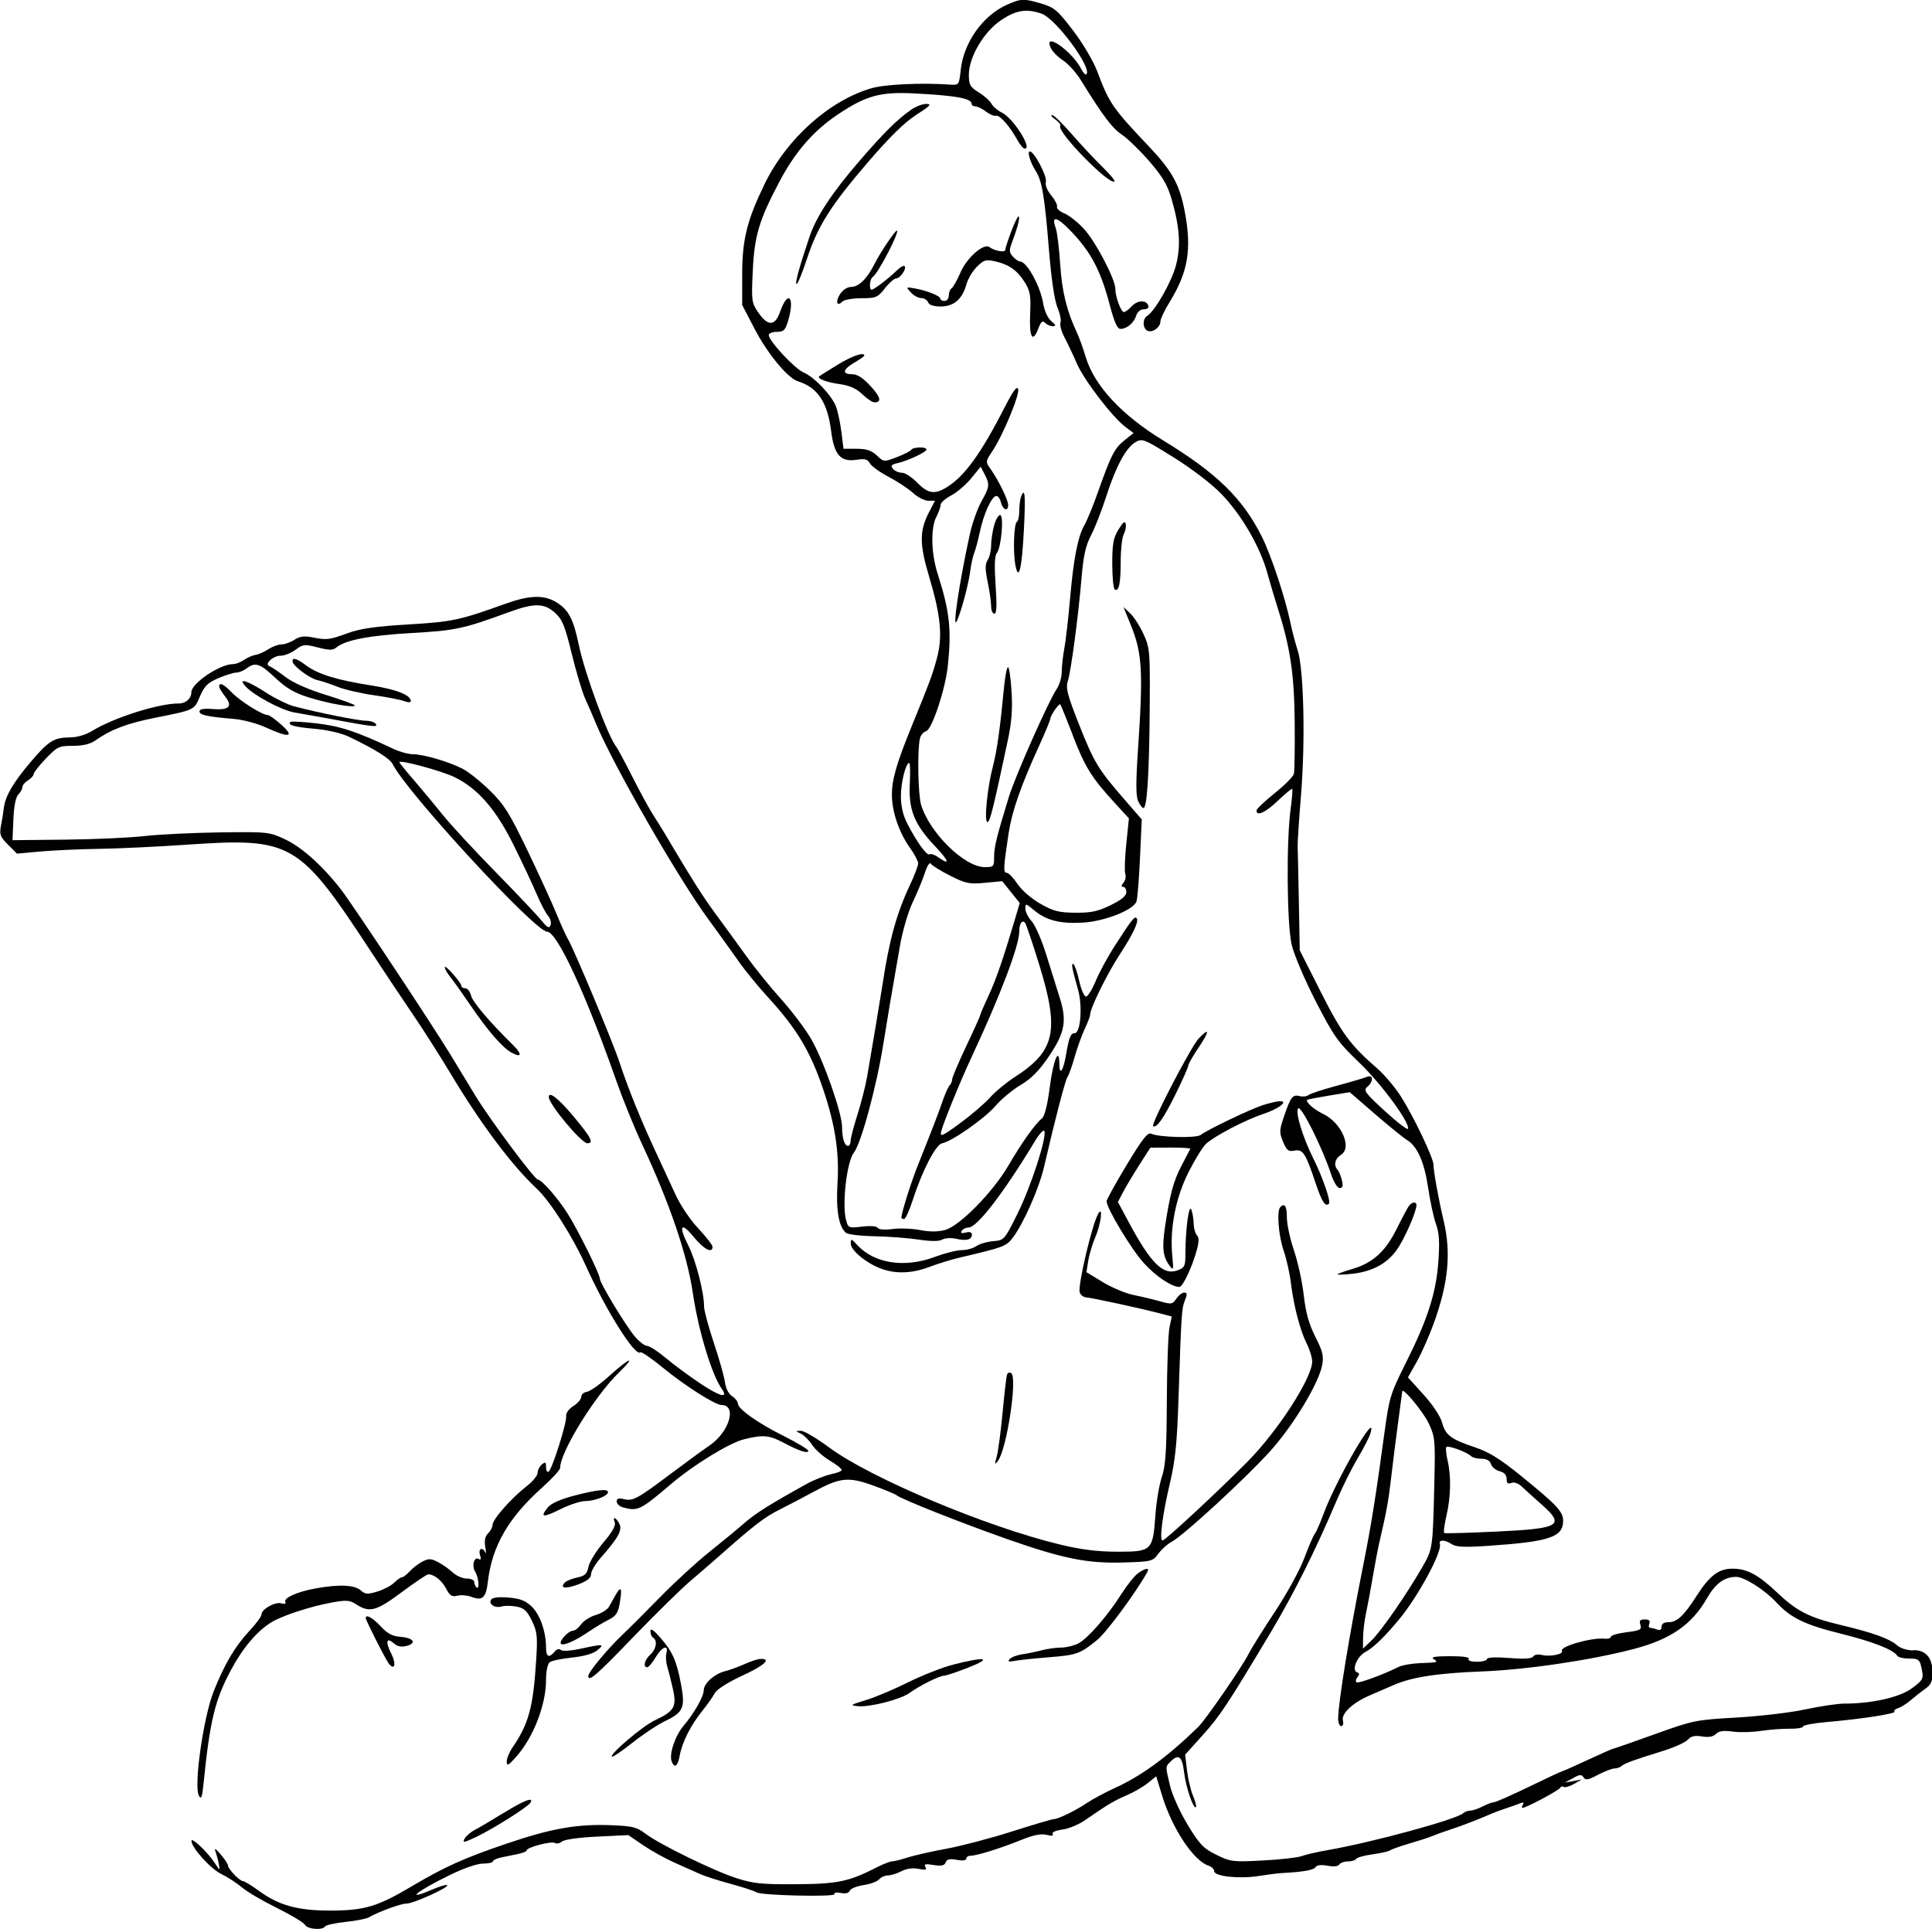 <?xml version="1.0" encoding="UTF-8"?>
<svg id="Warstwa_1" data-name="Warstwa 1" xmlns="http://www.w3.org/2000/svg" viewBox="0 0 400 399.42">
  <defs>
    <style>
      .cls-1 {
        fill: #010101;
      }
    </style>
  </defs>
  <path class="cls-1" d="M172.1,305.21c-1.2.22-3.5,1.13-5.1,2.01-7.45,4.12-10.63,6.11-12.89,8.1-1.35,1.18-4.59,3.86-7.2,5.94-2.62,2.09-7.2,6.28-10.18,9.33-2.98,3.05-6.58,6.64-7.99,7.98-3.01,2.87-6.94,7.61-6.94,8.39,0,1.35,1.58-.01,9.33-8.06,4.55-4.73,9.9-9.97,11.87-11.65,1.97-1.68,4.77-4.09,6.21-5.37,6.84-6.06,9.1-7.8,12.16-9.33,1.81-.91,5.01-2.58,7.09-3.71,5.46-2.97,7.18-3.15,12.3-1.3,2.35.85,4.55,1.76,4.88,2.03,1.02.83,13.55,5.79,22.89,9.07,11.53,4.05,16.64,5.08,24.16,4.84,5.75-.18,5.97-.23,7.15-1.84.67-.91,1.91-2.02,2.76-2.46,2.4-1.24,15.48-13.29,20.45-18.83,4.78-5.33,10.01-14.01,10.7-17.77.34-1.83.09-2.85-1.42-5.83-1.34-2.64-1.98-4.96-2.4-8.59-.31-2.74-1.22-6.92-2.03-9.29-.81-2.37-1.47-5.45-1.47-6.83,0-2.36-.44-3.05-1.36-2.13-.77.77-.37,5.9.69,9,.6,1.73,1.27,4.73,1.5,6.65.56,4.71,1.93,9.95,3.29,12.63.62,1.21,1.12,2.88,1.12,3.7,0,3.37-7.12,14.4-13.37,20.7-6.28,6.33-17.06,16.34-17.61,16.34-.7,0,0-5.43,1.55-11.96,1.09-4.62,1.46-8.26,1.76-17.5.59-17.74.64-18.55,1.33-20.27.51-1.28.48-1.6-.15-1.6-.43,0-1.17.57-1.63,1.26-.79,1.18-1.01,1.22-3.42.54-1.42-.4-3.9-.99-5.5-1.31-1.6-.33-4.44-1.52-6.31-2.65l-3.39-2.06.39-2.41c.21-1.33.89-3.56,1.5-4.97,1.13-2.59,1.59-6.5.56-4.74-1.27,2.17-4.27,14.93-3.84,16.3.17.52.76.99,1.32,1.03,1.22.1,10.95,2.2,14.92,3.23l2.82.73-.48,2.33c-.26,1.28-.51,8.11-.54,15.17-.05,10.36-.25,13.39-1.03,15.71-.54,1.58-1.14,5.13-1.33,7.87-.53,7.4-.75,7.62-7.76,7.62-4.11,0-7.5-.41-11.8-1.44-15.24-3.63-39.43-13.78-48.02-20.16-2.57-1.9-5.19-3.45-5.83-3.43-1.16.03-1.16.03.02.6.65.32,1.7,1.37,2.33,2.33s2.27,2.42,3.63,3.23c1.36.81,2.48,1.68,2.48,1.94s-.98.64-2.19.86Z"/>
  <path class="cls-1" d="M58.22,331.93c-1.32-.34-4.08,1.23-4.08,2.32,0,.39-1.11,1.9-2.46,3.34-3.01,3.22-5.18,6.88-7.43,12.54-2.15,5.4-4.17,19.66-3.07,21.63.47.85.67.36.95-2.41,1.33-13.13,2.34-17.33,5.68-23.59,2.43-4.56,5.4-8.07,8.37-9.9,2.23-1.37,8.13-3.3,12.57-4.1,2.92-.53,3.67-.48,4.89.32,2.85,1.87,4.19,1.52,9.5-2.43,2.74-2.04,5.23-3.72,5.53-3.72,1.22,0,2.84,1.3,3.71,2.99.75,1.44,1.19,1.72,2.3,1.44.76-.19,2.05-.09,2.87.22,2.36.9,3.07.24,3.47-3.21.85-7.25,4.26-13.17,11.13-19.31,2.1-1.88,3.82-3.75,3.82-4.16,0-3.29,7.16-14.89,12.21-19.79,3.71-3.6,2.15-3.04-1.98.7-1.91,1.74-4.01,3.23-4.67,3.33-.65.09-1.19.56-1.19,1.05s-.74,1.34-1.64,1.91c-.95.6-1.57,1.46-1.48,2.04.2,1.24-2.91,11.08-3.64,11.54-.29.18-.53-.24-.53-.94,0-1.07-.14-1.15-.87-.55-.48.4-.87,1.17-.87,1.72s-.98,1.76-2.18,2.7c-3.33,2.6-7.15,6.94-7.15,8.1,0,.45-.41,1.23-.92,1.73-.63.63-.82,1.51-.59,2.81.18,1.04.18,1.56,0,1.16-.57-1.24-1.51-.8-1.09.51.27.84.18,1.11-.26.84-.96-.59-1.51,1.41-.73,2.66.74,1.19.94,3.89.24,3.19-.24-.24-.44-.74-.44-1.12,0-.37-.7-.68-1.55-.68s-2.16-.57-2.91-1.27c-.75-.7-2.13-1.67-3.06-2.15-1.44-.75-1.93-.76-3.21-.1-.83.43-2.01,1.33-2.62,2.01-.61.67-1.33,1.23-1.6,1.23s-1,.51-1.63,1.13c-.62.62-2.2,1.45-3.5,1.84-2.02.61-2.51.57-3.4-.23-1.29-1.17-4.56-1.31-9.47-.4-3.94.73-6.68,2.01-6.14,2.88.17.28-.21.37-.86.2Z"/>
  <path class="cls-1" d="M396.07,341.68c-1.23,0-2.62-.45-3.32-1.07-1.52-1.35-5.04-2.62-11.66-4.19-6.54-1.55-9.07-2.85-13.14-6.7-3.93-3.72-6.24-4.96-9.25-4.96-2.85,0-4.74,1.43-7.4,5.58-2.67,4.17-4.08,5.5-5.83,5.5-.95,0-1.46.33-1.46.94s-.32.82-.92.58c-.51-.19-1.16-.35-1.44-.35s-.37-.39-.18-.87c.24-.61-.04-.87-.93-.87-.99,0-1.19.25-.91,1.12.31.99-.03,1.17-2.88,1.53-1.78.22-3.23.65-3.23.94s-.59.47-1.31.4c-2.71-.29-9.39,1.63-8.83,2.54.41.66-2.48,1.24-4.11.83-.81-.2-1.6-.07-1.83.31-.28.46-1.84.56-4.99.31-2.81-.22-4.58-.13-4.58.21,0,.31-.93.57-2.08.57-1.24,0-1.93-.24-1.72-.58.23-.37-1.21-.58-3.9-.57-2.97,0-4,.18-3.39.57,1.08.7,1,.73-2.79.87-1.7.07-3.67.41-4.37.76-3.2,1.6-8.32,3.48-8.75,3.21-.26-.16-.18-.63.17-1.06.46-.56.45-.83-.06-1-1.2-.4-.04-3.29,1.68-4.2,1.64-.86,4.03-3.17,7.01-6.77,3.95-4.77,8.96-14.03,8.44-15.6-.32-.95,1.04-.93,2.49.04.88.59,2.65.66,7.57.33,12.65-.86,15.46-1.8,15.46-5.19,0-1.89-1.28-3.25-8.82-9.37-4.17-3.39-6.57-4.87-9.33-5.8-5.07-1.69-6.2-2.53-6.9-5.13-.36-1.32-1.92-3.68-3.84-5.8l-3.24-3.58,1.81-3.21c1-1.77,2.6-5.39,3.56-8.05,3-8.28,3.6-14.55,2.02-21.17-1.03-4.34-2.1-10.23-2.1-11.59s-4.02-9.82-6.71-14.08c-1.22-1.92-3.42-4.54-4.89-5.82-5.6-4.86-7.37-7.24-11.72-15.85l-4.37-8.65-.19-10.21c-.1-5.62-.22-10.74-.25-11.38-.03-.64.28-5.44.71-10.67.91-11.24.56-26-.71-29.87-.47-1.44-1.13-3.94-1.46-5.54-1.08-5.24-4.02-14.13-5.95-17.97-3.99-7.95-9.33-13.15-20.4-19.9-8.6-5.24-14.27-11.34-16.05-17.25-.53-1.76-1.33-4-1.78-4.96-2.18-4.66-3.14-8.56-3.52-14.29-.22-3.37-.64-6.74-.92-7.49-.96-2.57.15-2.42,2.88.38,4.31,4.41,6.39,8.28,8.27,15.42.99,3.77,1.59,5.1,2.28,5.08,1.34-.03,2.74-1.23,3.23-2.75.25-.79.88-1.31,1.59-1.31s1.07-.31.93-.73c-.41-1.24-2.24-1.19-3.43.09-.62.67-1.36,1.22-1.64,1.22-.6,0-1.78-3.2-1.78-4.84,0-1.98-4.08-9.77-6.49-12.38-1.26-1.37-3.08-2.81-4.05-3.21s-1.65-1.02-1.53-1.38c.12-.36-.41-1.41-1.19-2.35-.84-1.01-1.3-2.15-1.12-2.82.3-1.13-2.41-6.27-3.3-6.27-.62,0,.05,2.22,1.23,4.08,1.28,2.02,1.82,5.2,2.72,16.33.49,6.04,1.15,10.46,1.75,11.88.53,1.24.82,2.64.63,3.12-.18.48.17,1.82.79,2.99.62,1.17,1.79,3.64,2.6,5.5,1.55,3.54,7.39,11.14,10.13,13.19l1.61,1.2-1.91,1.53c-2.05,1.64-2.75,3.02-5.48,10.75-.96,2.73-2.2,5.74-2.75,6.71-1.4,2.45-2.28,6.97-3.02,15.46-.35,4.01-.88,8.57-1.17,10.14-.3,1.57-.54,3.76-.54,4.87s-.48,2.71-1.06,3.57c-1.65,2.4-8.57,18.02-9.87,22.25-2.57,8.39-3.07,10.4-3.07,12.45s-.1,2.14-1.94,2.14c-4.18,0-11.44-7.11-13.18-12.91-.64-2.14-.8-11.33-.24-13.72.16-.69.73-1.37,1.27-1.51,1.22-.32,4-8.67,4.51-13.56.79-7.51.37-11.27-2.12-19.07-1.35-4.21-1.46-9.45-.25-11.76.48-.92.87-2.03.87-2.47s.98-1.31,2.19-1.95c1.2-.63,3.07-2.23,4.15-3.55l1.96-2.4.81,1.56c1.1,2.12,1.04,2.62-.67,5.67-.81,1.45-1.87,4.44-2.36,6.64-2.22,10.07-3.77,20.48-2.67,17.99.93-2.1,2.37-7.53,2.72-10.21.19-1.44.56-3.15.83-3.79.27-.64.79-2.61,1.17-4.37.76-3.61,2.32-7.1,3.31-7.42.36-.12.83.45,1.03,1.27.4,1.61,1.52,2.04,1.52.59,0-1.03-1.97-5.07-3.6-7.39-1.11-1.57-1.11-1.59.35-3.79,2.24-3.38,5.72-11.81,5.31-12.86-.25-.65-1.09.5-2.72,3.69-4.88,9.56-8.31,14.33-11.95,16.61-2.59,1.62-3.97,1.42-6.23-.9-1.09-1.12-2.51-2.04-3.16-2.04s-1.48-.36-1.85-.81c-.54-.65-.35-.88.95-1.18,2.21-.51,5.98-2.29,5.99-2.82,0-.6-2.77-.55-3.15.06-.17.27-1.52.96-2.99,1.52-2.67,1.02-2.69,1.02-4.15-.35-1.11-1.04-2.14-1.38-4.18-1.38h-2.71l-.44-3.5c-.24-1.92-.75-4.29-1.12-5.25-.92-2.36-4.46-6.08-6.71-7.05-1.87-.81-7.2-6.53-7.2-7.74,0-.37.75-.67,1.66-.67,1.42,0,1.75-.32,2.33-2.25,1.48-4.93.01-6.63-1.65-1.91-1.07,3.04-2.53,3.06-4.57.08-1.32-1.93-1.38-2.4-1.09-8.46.34-7.34,1.28-10.5,5.45-18.42,3.35-6.36,7.15-10.72,12.32-14.15,5.74-3.81,8.68-4.61,15.65-4.25,8.69.45,11.89,1.03,11.89,2.15,0,.3.36.54.8.54s1.42.49,2.19,1.08c.77.59,1.69.98,2.05.85.73-.25,2.89,2.19,4.42,5,.55,1,1.24,1.82,1.55,1.82,1.63,0-2.39-6.33-4.75-7.47-.87-.42-1.83-1.25-2.15-1.84-.32-.6-1.5-1.65-2.63-2.35-1.79-1.11-2.05-1.56-2.05-3.62,0-3.67,3.08-8.91,6.67-11.32,3.11-2.09,5.26-2.44,8.38-1.35,2.97,1.03,10.55,11.29,9.28,12.56-.18.18-.64-.29-1.02-1.04-1.95-3.8-7.99-8-6.35-4.42.33.72,1.47,1.88,2.54,2.58,1.07.7,2.69,2.49,3.62,3.98,4.69,7.57,6.53,10.02,8.54,11.37,1.21.81,3.78,3.31,5.71,5.54,2.76,3.19,3.75,4.87,4.62,7.87,1.68,5.79,1.93,9.7.88,13.7-.88,3.36-4.35,9.45-5.93,10.41-1.05.64-.97,2.7.11,3.12,1.07.41,2.62-.77,2.62-1.99,0-.49.82-2.22,1.83-3.86,3.9-6.33,4.69-11.03,3.2-18.86-1.06-5.55-2.6-8.38-7.27-13.31-7.72-8.15-8.34-9.05-10.82-15.63-.83-2.2-2.96-5.82-5.02-8.52-3.21-4.21-3.89-4.78-6.56-5.58-3.67-1.09-4.21-1.07-7.2.26-4.93,2.2-8.9,7.8-9.51,13.43-.34,3.13-.39,3.2-2.1,3.08-6.02-.42-13.53-.08-16.39.75-8.73,2.54-17.56,10.45-22.11,19.81-3.64,7.49-4.64,11.51-4.65,18.64v6.42s2.58,4.96,2.58,4.96c2.71,5.19,6.85,10.19,8.99,10.85,4.05,1.26,6.1,4.33,6.85,10.3.62,4.96,1.96,6.45,5.29,5.93,1.69-.26,2.26-.11,2.72.73.32.59,2.07,1.85,3.89,2.81,1.83.96,4.11,2.47,5.07,3.35.96.88,2.38,1.6,3.14,1.6h1.39l-1.23,2.36c-2.01,3.86-2.01,6.58.01,13.33,2.45,8.19,2.85,12.55,1.56,17.14-1.01,3.6-1.31,4.39-5.15,13.82-3.18,7.78-4.14,11.14-4.11,14.35.03,3.48,1.52,7.77,3.81,10.97.9,1.25,1.63,2.66,1.63,3.12s-.76,2.46-1.69,4.43c-2.77,5.87-4.32,11.47-5.67,20.5-.3,2.02-2.32,14.09-3.22,19.25-.34,1.92-1.24,5.47-2.01,7.87-.77,2.41-1.4,4.83-1.4,5.4,0,.56-.24,1.02-.53,1.02-.74,0-1.23-1.53-1.23-3.86,0-2.92-3.85-13.89-6.43-18.3-1.22-2.09-4.01-5.78-6.2-8.22-2.2-2.43-5.48-6.5-7.3-9.04-1.82-2.54-4.67-6.45-6.33-8.7-2.53-3.42-4.98-7.28-10.67-16.9-.38-.64-1.36-2.21-2.19-3.5-.83-1.29-2.76-4.84-4.3-7.88-1.54-3.05-3.04-5.85-3.34-6.22-1.73-2.18-6.54-15.25-7.75-21.07-1.12-5.38-2.11-7.28-4.59-8.82-2.6-1.61-5.56-1.53-10.59.27-9.56,3.44-11.01,3.74-20.12,4.29-6.78.4-9.92.85-12.54,1.8-3.89,1.41-4.32,1.46-7.43.85-1.59-.31-2.57-.17-3.62.53-.8.52-1.99.95-2.66.95s-1.89.45-2.73,1c-.84.55-2.03,1.08-2.66,1.17-.62.1-1.69.56-2.38,1.04-.68.48-1.7.87-2.26.87-2.75,0-8.64,3.97-8.64,5.82,0,1.3-1.16,2.34-2.6,2.33-4.14-.03-13.42,2.91-17.95,5.68-1.34.82-3.13,1.34-4.67,1.35-3.28.03-4.36.72-8.18,5.23-3.5,4.15-5.14,6.96-5.41,9.28-.09.83-.36,2.48-.59,3.67-.37,1.92-.22,2.36,1.44,4.02l1.86,1.86,4.78-.44c2.63-.24,8.06-.49,12.07-.55,4.01-.06,12.15-.44,18.08-.85,22.07-1.5,23.36-.75,38.51,22.35,2.72,4.15,6.57,9.92,8.56,12.83,1.99,2.91,5.51,8.43,7.82,12.28,6.26,10.42,12.59,18.87,17.82,23.77,2.76,2.59,7.4,9.88,10.11,15.89,4.18,9.29,10.28,18.98,11.31,17.96.19-.19,2.25,1.21,4.58,3.12,4.63,3.79,10.91,7.79,12.22,7.79,3.26,0,1.63,5.56-2.44,8.35-1.44.99-5.12,3.67-8.17,5.96-6.83,5.13-7.76,5.64-9.61,5.17-1.08-.27-1.47-.14-1.47.5,0,.48.59,1.03,1.31,1.22,3.07.82,3.56.58,9.92-4.83,4.64-3.96,12.09-8.53,15.13-9.28,3.9-.97,5.21-.86,8.15.7,3.23,1.72,5.15,2.35,5.15,1.69,0-.28-2.3-1.66-5.1-3.07-5.47-2.74-9.48-5.6-9.48-6.74,0-.39-.55-1.07-1.21-1.51-.72-.48-1.31-1.63-1.46-2.84-.14-1.12-1.17-4.78-2.29-8.13-1.12-3.35-2.04-6.76-2.04-7.58,0-2.93-1.7-9.54-3.24-12.58-2.12-4.19-1.57-5.09,1.11-1.81,2.09,2.55,3.88,3.48,3.88,2.02,0-.37-1.33-2.07-2.94-3.79-1.68-1.78-3.71-4.8-4.74-7.05-.99-2.17-2.84-6.17-4.12-8.9-2.94-6.28-5.72-13.14-7.43-18.37-1.38-4.21-9.49-23.59-10.74-25.66-.39-.64-1.45-3-2.37-5.25-.92-2.25-3.62-8.13-6-13.09-3.71-7.71-4.83-9.49-7.79-12.38-1.9-1.86-4.44-3.88-5.64-4.49-2.89-1.47-8.09-2.99-10.24-2.99-.95,0-2.8-.51-4.12-1.14-7.4-3.51-10.97-4.7-15.84-5.25-2.83-.32-5.28-.46-5.43-.31-.65.65.76,1.06,5.01,1.43,2.72.24,5.58.91,7.16,1.67,5.54,2.67,8.47,4.51,9.05,5.7,2.8,5.71,29.46,34.63,31.93,34.64,2.06.01,7.95,12.71,14.37,30.98,1.31,3.73,3.68,9.56,5.27,12.96,5.75,12.31,9.35,22.87,10.53,30.84,1.15,7.78,3.89,16.86,5.97,19.82,1.48,2.1-.28,1.69-4.35-1.02-2.33-1.55-5.58-3.95-7.22-5.33-1.64-1.38-3.39-2.51-3.89-2.51s-1.67-.92-2.59-2.03c-1.96-2.38-7.16-10.98-7.16-11.84,0-.96-4.5-10.07-6.7-13.54-2.02-3.2-5.35-7-6.13-7-.67,0-10-12.52-12.94-17.37-1.5-2.47-3.84-6.34-5.21-8.58-3.81-6.25-20.32-31.16-22.62-34.12-3.77-4.86-8.12-8.77-11.55-10.37-3.33-1.56-3.57-1.58-13.59-1.45-5.61.08-12.61.42-15.54.76-2.93.34-10.28.67-16.33.74l-11,.11.18-4.3c.12-2.77.48-4.6,1.02-5.14.46-.46.84-1.15.84-1.53s.52-1.02,1.17-1.42,1.17-.98,1.17-1.3,1.14-1.75,2.52-3.2c2.37-2.47,2.72-2.64,5.6-2.64,2.06,0,3.58-.36,4.62-1.09,3.28-2.31,6.55-3.55,12.4-4.72,8.26-1.65,8.05-1.55,9.3-4.46.91-2.11,1.6-2.8,3.8-3.74,1.48-.63,3.14-1.15,3.69-1.15s1.52-.39,2.14-.86c1.81-1.37,2.74-1.07,5.95,1.94,2.3,2.16,3.96,3.13,6.98,4.07,4.14,1.29,9.5,2.21,9.5,1.65,0-.18-2.68-1.16-5.95-2.17-3.81-1.18-6.86-2.53-8.49-3.78-1.4-1.07-2.86-2.05-3.24-2.18-1.17-.39.73-2.17,2.32-2.17.78,0,2.16-.56,3.08-1.23,1.55-1.15,1.88-1.18,4.61-.48,2.36.6,3.11.61,3.82.02,1.87-1.55,6.82-2.51,15.52-3,9.16-.52,10.73-.85,20.12-4.29,5.35-1.96,7.39-1.94,9.64.09,1.52,1.36,2.04,2.64,3.48,8.51.93,3.8,2.19,8,2.8,9.33.61,1.33,1.59,3.61,2.19,5.05,3.49,8.47,17,32.01,23.27,40.54,2.12,2.89,4.93,6.8,6.25,8.68,1.31,1.89,4.04,5.24,6.07,7.44,5.99,6.53,8.83,11.26,11.49,19.16,2.46,7.29,3.33,13.03,2.95,19.29-.35,5.64.24,9.12,1.76,10.38.4.33,3.07.65,5.95.7,2.88.06,6.96.37,9.08.69,2.56.39,4.2.39,4.89,0,.57-.32,1.86-.4,2.86-.17,2.17.49,3.28.2,3.28-.85,0-.5-.44-.66-1.26-.44-.86.23-1.13.12-.84-.35.23-.37.86-.68,1.4-.68,1.77,0,7.28-7.17,13.76-17.9.93-1.54,1.81-2.47,1.95-2.06.49,1.41-2.81,11.53-5.55,17.05-2.72,5.48-2.78,5.54-5.05,5.73-1.26.1-2.83.56-3.48,1.02s-2.02.83-3.03.83-3.53.64-5.59,1.41c-6.19,2.33-12.48,1.38-16.01-2.43-1.28-1.39-1.38-1.41-1.38-.3,0,1.39,3.33,4.1,6.36,5.19,3.06,1.1,6.35.96,9.98-.41,1.76-.67,4.64-1.55,6.41-1.96,8.95-2.1,9.43-2.28,10.81-4.09,2.19-2.88,5.43-10.2,6.45-14.61,2.43-10.46,4.43-18.09,4.86-18.64.26-.33.92-2.18,1.47-4.1.54-1.92,1.49-4.57,2.11-5.87.62-1.3,1.13-2.66,1.13-3.01,0-1.29,3.51-8.4,6.1-12.37,2.87-4.4,4.07-6.99,3.48-7.56-.42-.41-1.08.44-4.6,5.92-1.39,2.17-3.13,5.38-3.86,7.14-.73,1.76-1.63,3.2-2,3.2s-1-1.44-1.39-3.2-.94-3.33-1.2-3.5c-.53-.33-.34.73.94,5.24.97,3.41.54,9.04-.69,9.04-.83,0-1.16.8-1.77,4.37-.58,3.39-1.37,4.57-1.4,2.07-.03-3.88-1.27-.88-2.01,4.87-.45,3.55-1.04,5.88-1.6,6.33-1.45,1.19-4.24,5.12-6.94,9.76-3.2,5.5-10.08,12.51-13.11,13.34-1.45.4-3.15.41-5.16.02-1.65-.32-4.21-.42-5.7-.22-1.62.22-2.86.12-3.08-.24-.22-.36-1.53-.46-3.24-.26-2.78.33-2.88.29-3.32-1.34-.88-3.26.15-12.11,1.62-13.98,1.51-1.91,4.73-13.83,6.13-22.7.82-5.16,1.48-9.09,3.41-20.12.55-3.13,1.7-7.06,2.65-9.04.92-1.92,2.05-4.65,2.51-6.06.48-1.49,1-2.28,1.24-1.88.23.37,2.03,1.49,4,2.48,3.21,1.62,3.96,1.77,7.17,1.47l3.59-.34,1.82,2.26,1.82,2.26-.92,3.11c-2.51,8.46-3.98,12.73-5.53,16.05-.93,2-1.7,3.78-1.7,3.96s-1.31,3.1-2.92,6.49-2.92,6.49-2.92,6.88-.24.96-.53,1.26c-.29.3-.93,1.74-1.43,3.18-.94,2.73-1.92,5.29-5.05,13.12-1.55,3.88-3.5,10.08-3.5,11.11,0,.14.24.26.54.26s1.11-1.77,1.81-3.94c1.92-5.98,4.76-11.49,6.05-11.72,2.03-.38,8.85-5.15,11.06-7.74,1.2-1.4,3.54-3.35,5.21-4.34,2.18-1.28,3.81-2.92,5.79-5.83,3.38-4.97,3.85-7.42,2.32-12.22-.61-1.92-1.87-5.96-2.8-8.96-.93-3-2.28-6.1-3-6.88-.72-.78-1.32-1.95-1.32-2.61,0-1.13.08-1.12,1.74.27,2.55,2.14,5.4,2.88,10.12,2.61,4.52-.25,10.45-2.58,11.14-4.36.2-.52.53-4.56.73-8.98l.37-8.03-3.47-3.99c-5.52-6.34-6.4-7.78-9.48-15.57-2.4-6.06-2.82-7.64-2.38-8.97.66-1.98,2.2-13.53,2.87-21.54.38-4.52.84-6.6,1.96-8.75.81-1.55,2.21-5.14,3.12-7.97,2-6.25,4.09-10.13,6.06-11.3,1.41-.83,1.73-.71,7.87,3.11,3.73,2.32,7.86,5.47,9.9,7.57,4.15,4.26,8.03,10.92,9.55,16.41.6,2.17,1.52,5.26,2.03,6.86,2.7,8.39,3.53,13.87,3.63,23.86.05,5.42-.02,10.32-.17,10.87-.15.56-1.95,2.36-4,4.01-2.06,1.65-3.74,3.25-3.74,3.56,0,1.28,1.89.41,4.46-2.05,1.5-1.44,2.83-2.53,2.94-2.42.11.11-.04,2.01-.34,4.23-.9,6.72-.76,23.77.22,28,.49,2.09,2.67,7.22,4.99,11.74,3.75,7.28,4.58,8.45,9.01,12.69,4.54,4.35,10.53,12.47,10.1,13.71-.1.3-2.26-1.35-4.79-3.67-4.11-3.77-4.5-4.3-3.65-5.01,1.32-1.1,1.27-2.66-.07-2.08-.56.24-3.37,1.07-6.24,1.84-2.87.77-5.51,1.64-5.86,1.93-.35.29-1.19.39-1.86.21-1.43-.37-1.83.16-3.24,4.3-.95,2.79-.96,3.25-.16,5.17.75,1.79,1.1,2.07,2.37,1.82,1.73-.33,2.29.53,4.36,6.73,1.29,3.86,2.03,4.99,2.76,4.26.45-.45-1.28-5.44-3.23-9.35-2.23-4.48-3.81-9.71-3.13-10.38.62-.62,4.94,8,6.77,13.52.58,1.74,1.33,2.97,1.82,2.97.62,0,.74-.42.46-1.6-.21-.88-.61-1.85-.89-2.16-.88-.96-.56-2.34.72-3.14,2.35-1.47.04-6.67-3.76-8.47-1.88-.89-3.73-2.55-3.24-2.9.13-.09,2.15-.48,4.51-.87l4.28-.7,5.24,4.53c2.88,2.49,5.85,4.9,6.61,5.36,2.16,1.31,3.6,4.58,4.39,9.95.4,2.73,1.12,6.07,1.61,7.44.68,1.91.79,3.73.49,7.9-.48,6.48-2.26,11.98-6.87,21.15-3,5.98-3.31,6.99-4.22,13.71-1.87,13.78-2.79,19.53-4.47,27.96-2.9,14.51-5.14,28.22-5.18,31.64-.01.88.27,1.6.63,1.6s.52-.5.36-1.12c-.39-1.5,2-3.73,5.7-5.31,1.6-.69,3.7-1.6,4.67-2.02,3.77-1.68,9.15-2.52,18.37-2.87,9.29-.36,22.59-2.32,31.5-4.66,7.63-2,12.01-5.04,15.14-10.51,1.75-3.06,3.61-4.41,6.06-4.41,1.64,0,5.93,2.72,8.25,5.24,2.98,3.23,5.94,4.67,13.21,6.47,6.74,1.67,11.09,3.36,11.86,4.61.2.33,1.25.59,2.34.59,2.2,0,2.35.14,2.82,2.62.3,1.55.05,1.96-2.16,3.56-2.57,1.87-8.27,3.15-13.99,3.15-1.37,0-4.97.54-8,1.19-3.02.66-9.44,1.41-14.25,1.69-8.5.48-8.98.58-17.01,3.47-4.55,1.64-8.39,2.98-8.55,2.98s-2.53,1.05-5.28,2.33c-2.75,1.28-5.12,2.33-5.26,2.33s-3.23,1.44-6.87,3.21c-3.64,1.76-6.91,3.21-7.28,3.21-.36,0-1.41.39-2.33.87-.92.48-2.08.87-2.57.87-.5,0-1.15.24-1.46.53-1.35,1.28-18.74,6.02-27.97,7.63-2.25.39-4.71.96-5.48,1.26-.77.3-4.36.71-7.98.9-6.28.34-6.73.28-9.68-1.17-2.7-1.33-3.47-2.13-5.95-6.22-1.58-2.6-3.2-6.19-3.64-8.04-.98-4.17-.99-3.95.11-5.05,1.66-1.66,2.4-1.07,2.79,2.21.36,3.09,1.95,7.75,2.46,7.23.15-.15-.13-1.21-.61-2.35-.48-1.15-1.04-3.53-1.25-5.3l-.38-3.21,3.58-3.98c3.65-4.05,5.11-6.26,14.04-21.18,4.9-8.2,9.4-17.19,13.72-27.4,1.15-2.72,3.11-6.66,4.35-8.75,1.24-2.09,2.45-4.43,2.67-5.19,1.62-5.46-7.02,9.38-9.71,16.67-.69,1.86-1.5,3.7-1.8,4.08-.3.39-1.29,2.67-2.19,5.08-.9,2.41-3.6,7.34-6,10.96-2.4,3.62-4.91,7.63-5.56,8.92-1.44,2.8-8.87,13.57-10.4,15.06-6.33,6.16-11.7,10.1-17.22,12.61-2.04.93-4.62,2.31-5.74,3.07-2.36,1.6-6.02,3.39-6.93,3.39-.35,0-4.24,1.15-8.66,2.56-4.42,1.41-10.53,3.01-13.57,3.57-3.05.56-6.67,1.37-8.04,1.82-1.37.44-2.83.8-3.23.8s-1.77.53-3.04,1.18c-5.92,3.02-8.13,3.49-16.77,3.55-7.1.05-8.87-.13-12.37-1.25-4.76-1.53-15.99-7.02-18.9-9.24-1.74-1.33-2.68-1.56-7.09-1.73-7-.28-12.33.66-21.55,3.79-9,3.06-12.84,4.79-19.83,8.93-6.97,4.13-9.66,4.93-16.62,4.96-6.82.02-10.8-1.07-14.95-4.12-1.49-1.09-2.95-1.98-3.25-1.98-.68,0-3.08-2.5-3.11-3.25-.01-.3-.7-1.33-1.52-2.3-1.03-1.2-1.37-1.39-1.07-.58.24.64.55,1.82.7,2.62.26,1.39.22,1.38-.88-.29-1.46-2.23-4.79-5.38-4.79-4.53,0,1.39,3.93,5.76,6.19,6.86,1.31.64,3.24,1.9,4.29,2.79,1.05.89,4.3,2.8,7.22,4.24,2.92,1.44,5.53,3.01,5.79,3.48.52.93,3.65,1.19,4.17.34.17-.28,2.07-.7,4.22-.93,2.14-.23,4.31-.65,4.82-.94,2.09-1.2,6.64-2.86,7.82-2.86,1.43,0,8.88-3.37,8.43-3.82-.16-.16-1.53.24-3.05.89-5.91,2.53-3.37.42,3.61-2.99,2.84-1.39,5.64-2.36,6.85-2.36,1.13,0,2.05-.21,2.05-.46s.79-.62,1.75-.82c.96-.2,2.54-.52,3.5-.72.96-.2,1.75-.53,1.75-.75,0-.62,5.12-1.96,5.83-1.52.35.22,1.02.08,1.49-.31.49-.41,3.56-.83,7.28-1.01l6.44-.31,3.04,2.08c1.67,1.14,4.62,2.78,6.54,3.63s4.3,1.91,5.27,2.35c.97.44,3.86,1.37,6.42,2.06s4.91,1.47,5.23,1.72c.85.66,16.6,1.02,16.2.37-.19-.3.36-.4,1.26-.23,1.02.19,1.7.03,1.89-.47.16-.43,1.45-.95,2.85-1.16,1.41-.21,2.86-.75,3.23-1.19s1.18-.81,1.8-.81,1.88-.39,2.8-.87c1.07-.55,2.36-.73,3.56-.49,1.47.29,1.78.21,1.41-.39-.37-.6,0-.69,1.69-.41,1.63.26,2.25.13,2.51-.54.26-.67.84-.8,2.3-.53,1.21.23,1.96.13,1.96-.24,0-.34.41-.61.91-.61,1.26,0,6.27-1.56,10.53-3.29,2.48-1,4.06-1.32,5.19-1.03,1.05.26,1.5.2,1.26-.18-.22-.35.6-.72,2-.91,1.3-.17,3.43-1.06,4.74-1.97,4.56-3.17,6.02-4.04,8.62-5.15,1.44-.61,3.4-1.75,4.35-2.52l1.73-1.4,1.24,4.06c2.07,6.78,6.52,13.47,9.6,14.45.64.2,1.16.71,1.16,1.13,0,1.08,5.17,1.65,9.2,1.01,1.83-.29,3.99-.57,4.79-.61,4.4-.23,6.61-.62,6.99-1.22.27-.44,1.15-.55,2.48-.3,1.27.24,2.21.14,2.45-.25.22-.35,1.02-.64,1.78-.64s1.54-.24,1.72-.53c.18-.29,1.7-.71,3.39-.94,1.68-.23,3.32-.6,3.64-.83s2.16-.88,4.08-1.44c1.92-.56,4.02-1.24,4.67-1.52s2.35-.9,3.79-1.37c2.44-.8,5.69-2.05,8.46-3.26.64-.28,1.95-.77,2.92-1.08s2.25-.77,2.87-1.02c.79-.32.99-.25.69.23-.23.38-.27.68-.08.68.73,0,7.61-3.67,7.8-4.16.11-.28.43-.37.72-.19.29.18,1.25-.1,2.14-.61l1.62-.93-3.5.65,1.68-.93c1.39-.77,1.76-.8,2.17-.15.4.64.97.54,2.99-.53,1.37-.72,2.9-1.31,3.4-1.31.5,0,1.15-.22,1.46-.49.66-.58,2.53-1.27,8.43-3.09,2.41-.74,4.79-1.81,5.3-2.37.68-.75,1.46-.93,2.96-.68,1.37.22,2.31.05,2.88-.52.61-.61,1.57-.75,3.46-.49,1.44.2,4.05.13,5.82-.14,1.76-.27,4.45-.47,5.98-.45,1.52.02,2.77-.18,2.77-.46s2.17-.69,4.81-.92c7.08-.6,14.56-1.75,14.13-2.17-.2-.2.14-.53.77-.73.63-.2,1.81-.95,2.63-1.66.82-.71,2.16-1.77,2.98-2.34,1.15-.81,1.5-1.55,1.5-3.22,0-3.15-1.34-4.77-3.93-4.77ZM299.7,302.34c-.29-1.27-.41-2.5-.27-2.74.28-.46,4.22.98,5.17,1.88.3.29,1.27.53,2.15.53,1.05,0,1.71.38,1.95,1.11.19.61,1,1.27,1.79,1.47.95.24,1.44.77,1.44,1.58,0,.9.25,1.12.98.84.59-.23,1.46.08,2.19.78.66.64,2.45,2.25,3.98,3.6,5.03,4.43,4,5.06-9.24,5.69-5.75.27-10.61.41-10.81.31-.2-.1,0-1.7.43-3.55.92-3.89,1.01-8.22.25-11.5ZM113.99,191.52c-.29.76-.66.57-1.93-1-.86-1.07-5.17-5.62-9.57-10.11s-9.25-9.74-10.78-11.66c-1.53-1.92-4.18-5.11-5.89-7.09-1.71-1.97-3.12-3.71-3.12-3.86,0-.57,8.69,1.78,11.34,3.06,4.86,2.35,8.61,6.65,12.29,14.07,1.81,3.66,3.96,8.23,4.77,10.15.81,1.92,1.87,3.95,2.36,4.5.49.55.72,1.42.53,1.94ZM194.24,177.46c-.71-.5-1.53-.77-1.81-.59-.55.34-2.67-2.62-4.66-6.51-.8-1.57-1.25-3.53-1.25-5.49,0-2.88,1.01-6.92,1.73-6.92.18,0,.23,1.94.11,4.3-.27,5.4.93,8.39,5.2,12.91,2.97,3.14,3.25,4.11.66,2.3ZM212.22,191.04c.22.25,1.53,4.12,2.92,8.61,4.26,13.81,3.36,17.93-5.12,23.38-1.68,1.08-3.98,2.99-5.11,4.25s-3.93,3.65-6.21,5.31c-3.64,2.66-4.11,2.86-3.84,1.67.37-1.61,3.96-10.41,6.27-15.36,5.92-12.66,9.88-23.07,9.89-26,0-1.66.58-2.55,1.2-1.86ZM222.09,152.21c2.55,6.6,3.89,8.77,8.65,13.96l2.99,3.26-.55,5.31c-.3,2.92-.39,5.72-.2,6.22.19.5.03,1.3-.37,1.78-.5.6-.52.87-.06.87.36,0,.65.49.65,1.1,0,.75-1.02,1.6-3.26,2.69-2.64,1.29-4.03,1.59-7.31,1.56-3.43-.03-4.54-.32-7.27-1.88-1.86-1.06-3.86-2.8-4.72-4.11-.83-1.25-1.82-2.27-2.2-2.27-.75,0-.71-.99.38-8.17.69-4.57,2.47-9.68,6.34-18.18,1.27-2.78,2.3-5.28,2.3-5.56,0-.63,1.8-3.23,2.06-2.98.1.1,1.27,2.98,2.59,6.39ZM282.21,339.02c.01-1.26.28-3.48.59-4.92.31-1.44.95-4.86,1.41-7.58s1.09-6.01,1.39-7.29c1.45-6.2,1.88-8.54,2.4-13.12.31-2.73.95-7.84,1.43-11.37.48-3.53.88-6.53.89-6.68.07-.96,4.4,4.29,5.51,6.67,1.27,2.74,1.34,3.49,1.14,11.96-.33,14.06-.32,13.95-2.52,17.79-3.2,5.57-8.53,13.26-10.48,15.13l-1.79,1.71.03-2.3Z"/>
  <path class="cls-1" d="M235.64,165.86c.36.78.85,1.43,1.09,1.43.75,0,1.19-6.73,1.3-20.12.1-12.31.05-12.95-1.25-15.84-.75-1.65-1.99-3.6-2.77-4.33l-1.41-1.33,1.51,3.71c2.39,5.87,2.6,9.6,1.48,26.13-.44,6.48-.42,9.32.05,10.35Z"/>
  <path class="cls-1" d="M233.07,108.49c-.14-.73-.54-.43-1.49,1.12-1.08,1.76-1.3,2.95-1.3,7.11,0,2.75.24,5.15.52,5.32.86.53,1.23-1.26,1.23-5.88,0-2.4.28-4.89.62-5.52.34-.64.53-1.6.43-2.15Z"/>
  <path class="cls-1" d="M206.62,302.42c1.84-2.43,4.08-17.31,2.74-18.14-.37-.23-.77-.07-.89.35-.12.42-.53,3.96-.9,7.87-.37,3.91-.91,7.98-1.21,9.04-.47,1.71-.44,1.81.27.88Z"/>
  <path class="cls-1" d="M85.05,145.12c0-1.22-3.03-2.41-8.23-3.22-6.99-1.09-10.96-2.31-13.39-4.1-2.04-1.51-2.87-1.77-2.87-.89s3.49,3.53,5.15,3.89c.86.19,2.74.81,4.18,1.39,1.44.58,4.82,1.36,7.51,1.74,2.69.38,5.51.93,6.27,1.22.86.32,1.38.31,1.38-.03Z"/>
  <path class="cls-1" d="M230.74,37.54c.16-.16-1.01-1.54-2.58-3.07-1.57-1.53-4.4-4.56-6.28-6.72-1.88-2.17-3.7-3.94-4.06-3.94s-.06.41.66.91c.72.5,1.18,1.11,1.03,1.36-.74,1.19,10.25,12.42,11.22,11.46Z"/>
  <path class="cls-1" d="M214.98,68.02c.55-1.47.86-1.72,1.41-1.17.39.39,1.11.7,1.61.69.7-.02.62-.26-.34-1.06-.73-.61-1.42-2.1-1.67-3.63-.6-3.62-3.4-8.71-4.79-8.71-.32,0-.99-.46-1.49-1.02-.82-.92-.83-1.26-.04-3.35,1.11-2.98,1.59-4.96,1.18-4.96-.17,0-.86,1.45-1.53,3.23-.66,1.78-1.21,3.46-1.21,3.74,0,.56-2.28.13-3.25-.62-1.16-.9-4.68,2.17-6,5.24-.69,1.61-1.52,3.08-1.84,3.28-.32.2-.58.87-.58,1.49s-.39,1.13-.87,1.13-.87-.2-.87-.44c0-.58-2.68-1.67-5.2-2.13-1.96-.35-1.97-.34-.93.81.58.64,1.55,1.17,2.15,1.17s1.25.39,1.43.87c.22.57,1.13.87,2.61.87,2.71,0,4.47-1.5,5.31-4.54.31-1.14,1.3-2.8,2.18-3.68,1.42-1.42,1.86-1.55,3.75-1.13,2.9.65,4.65,1.89,6.19,4.38,1.1,1.78,1.26,2.74,1.09,6.54-.22,4.82.52,6.12,1.7,2.98Z"/>
  <path class="cls-1" d="M121.61,236.69c1.4,0,.79-1.18-2.87-5.56-3.1-3.71-5.12-5.3-5.12-4.02,0,1.49,6.75,9.58,7.99,9.58Z"/>
  <path class="cls-1" d="M211.38,102.89c-.19.51-.35,1.8-.35,2.88s-.22,2.1-.49,2.26c-.62.38-.83,6.21-.32,8.93.68,3.62,1.36.8,1.77-7.36.36-7.21.22-8.86-.61-6.72Z"/>
  <path class="cls-1" d="M97.39,208.11c3.6,5.29,6.62,8.77,8.51,9.81,2.09,1.15,2.28.36.36-1.52-4.97-4.9-8.38-8.91-8.72-10.26-.21-.84-.75-1.53-1.19-1.53s-.81-.21-.81-.46c0-.69-3.45-4.59-3.46-3.91,0,.32.52,1.24,1.16,2.04.65.8,2.51,3.43,4.15,5.83Z"/>
  <path class="cls-1" d="M69.01,148.95c8.63,1.58,9.24,1.64,8.79.92-.22-.36-1.16-.66-2.08-.66-1.58,0-9.78-1.65-14.88-2.99-1.28-.34-3.93-1.64-5.87-2.9-3.81-2.46-5.8-3.06-4.17-1.26,1.75,1.93,7.5,5,10.23,5.46,1.5.25,5.1.9,7.98,1.42Z"/>
  <path class="cls-1" d="M176.91,75.06c1.12-.66,2.04-1.31,2.04-1.44,0-.81-2.58.07-5.56,1.91-1.91,1.18-3.61,2.24-3.76,2.36-.57.47,1.49,1.26,4.26,1.64,2.02.28,3.39.9,4.63,2.08.97.93,2.1,1.69,2.52,1.69,1.57,0,1.3-1.09-.85-3.42-1.54-1.66-2.71-2.41-3.78-2.41-2.14,0-1.94-.98.49-2.41Z"/>
  <path class="cls-1" d="M207.05,106.63c-.35,0-.91.98-1.24,2.19-.33,1.2-.61,3.04-.61,4.09,0,1.05-.32,2.41-.71,3.03-.55.88-.55,1.87,0,4.55.39,1.88.71,4.12.71,4.99s.3,1.57.67,1.57c.48,0,.55-1.62.26-5.88-.28-4.1-.2-6.13.26-6.69.92-1.11,1.5-7.85.67-7.85Z"/>
  <path class="cls-1" d="M204.44,170.2c.51,0,1.2-2.75,4.23-16.99.78-3.67.99-6.39.76-10.06-.17-2.77-.5-5.03-.73-5.03s-.59,1.77-.8,3.94c-.87,9-1.5,13.45-2.33,16.6-1.16,4.38-1.86,11.54-1.13,11.54Z"/>
  <path class="cls-1" d="M183.2,59.68c.9-1.12,1.95-2.04,2.34-2.04.84,0,2.24-2.05,1.74-2.55-.19-.19-.94.24-1.67.96-1.62,1.6-4.68,3.93-5.15,3.93-.57,0-.39-2.24.2-2.6,1.12-.69,5.76-9.65,5.01-9.65-.14,0-1.01,1.12-1.94,2.48s-2.16,3.4-2.72,4.52c-1.48,2.96-3.23,4.67-4.77,4.67-.79,0-1.74.6-2.31,1.48-1.03,1.57-.67,2.71.48,1.55.38-.38,2.15-.69,3.93-.69,3,0,3.36-.15,4.87-2.04Z"/>
  <path class="cls-1" d="M191.78,21.51c-.8,0-2.25.57-3.21,1.25-3,2.14-5.51,4.64-10.74,10.69-5.5,6.36-8.81,11.38-10.19,15.45-2.12,6.26-3.12,9.9-2.72,9.9.24,0,1.19-2.3,2.11-5.1,2.24-6.84,4.94-11.13,12.68-20.13,4.47-5.2,7.6-8.27,10.01-9.81,2.88-1.85,3.25-2.25,2.05-2.24Z"/>
  <path class="cls-1" d="M43.98,146.79c-1.83-.15-2.68.01-2.68.49,0,.75,1.64,1.1,7.15,1.56,1.85.15,4.83.95,6.63,1.78,4.81,2.2,6.02,2,3.21-.54-1.24-1.12-2.52-2.04-2.84-2.04-1.13,0-5.73-2.88-7.42-4.64-1.69-1.77-2.65-2.23-2.65-1.27,0,.28.56,1.21,1.24,2.08,1.63,2.07.82,2.85-2.65,2.58Z"/>
  <path class="cls-1" d="M104.29,375.31c-2.41,1.48-5.1,3.07-5.98,3.53-.88.46-1.85,1.29-2.15,1.86-.46.86-.08.8,2.45-.41,3.55-1.7,10.65-6.18,11.2-7.07.81-1.3-1.29-.51-5.51,2.1Z"/>
  <path class="cls-1" d="M113.77,344.15c.4-.32,2.5-.77,4.66-.99,2.51-.26,4.4-.8,5.25-1.51,1.57-1.31,1.26-1.34-3.45-.32-2.15.46-3.82.56-4.14.25-.32-.32-.83-.17-1.27.37-1.15,1.39-1.77,1.08-1.77-.88,0-3.25-1.25-6.83-2.96-8.46-1.3-1.24-2.4-1.67-4.83-1.87-2.1-.17-3.29-.02-3.59.45-.58.93.86,1.82,2.24,1.39.59-.18,1.95-.17,3.02.03,1.58.3,2.18.85,3.19,2.93,1.09,2.26,1.2,3.22.9,8-.62,9.93-1.53,13.29-4.93,18.27-.66.96-1.19,2.27-1.18,2.92.02.96.36.78,2-1.07,3.54-4.01,6.14-10.72,6.14-15.86,0-1.74.31-3.3.73-3.63Z"/>
  <path class="cls-1" d="M289.17,258.78c1.56-2.16,4.09-7.89,4.09-9.28,0-.79-.92-.7-1.56.17-.3.4-1.43,2.52-2.52,4.72-2.33,4.7-4.97,7.09-9.19,8.32-1.68.49-3.06,1-3.06,1.12s1.38.07,3.06-.12c4.13-.47,7.1-2.06,9.18-4.92Z"/>
  <path class="cls-1" d="M197.32,344.63c-2.25.58-6.44,2.23-9.33,3.67-2.89,1.44-6.82,3.1-8.75,3.68-3.2.98-3.34,1.08-1.61,1.25,2.48.24,8.81-1.39,10.67-2.74,2.03-1.48,6.19-3.56,7.11-3.56.42,0,2.73-.77,5.13-1.72,5.1-2,3.45-2.3-3.22-.58Z"/>
  <path class="cls-1" d="M135.53,356.18c-2.49,1.17-9.35,6.99-8.84,7.5.15.15,2.06-1.15,4.25-2.88,2.19-1.74,5.23-3.76,6.76-4.49,3.78-1.81,4.2-2.78,3.31-7.55-.93-4.93-1.76-6.81-4.29-9.71-1.41-1.61-2.05-2.03-2.06-1.35-.01.54.24,1.15.56,1.35.96.59.66,2.37-.58,3.5-1.2,1.09-1.57,2.62-.64,2.62.29,0,1.07-.92,1.73-2.04,1.31-2.22,2.74-2.78,2.24-.87-.17.64-.09,1.89.18,2.77.27.88.8,2.99,1.18,4.69.81,3.64.28,4.54-3.78,6.45Z"/>
  <path class="cls-1" d="M235.65,325.68c-.72.5-2.25,2.4-3.41,4.23-2.93,4.62-7.02,9.31-8.99,10.33-.91.47-2.53.86-3.59.86-1.06,0-2.84.25-3.97.55-1.12.3-2.93.67-4.02.83-1.09.16-2.27.6-2.62.99-.5.54-.24.62,1.11.37.97-.18,4.12-.51,7-.74,5.77-.45,6.46-.7,10.01-3.59,1.93-1.57,7.98-9.77,10.35-14.01.56-1-.3-.92-1.87.18Z"/>
  <path class="cls-1" d="M243.38,226.55c1.45-2.95,2.64-5.62,2.64-5.93s.94-1.97,2.09-3.67c2.36-3.5,2.38-4.38.06-1.95-1.55,1.62-9.89,17.65-9.42,18.11.62.62,2.2-1.62,4.63-6.56Z"/>
  <path class="cls-1" d="M140.73,363.43c.52-2.78,2.29-6.27,4.66-9.21,1.03-1.28,2.2-2.93,2.58-3.66.43-.81,2.63-2.22,5.63-3.61,4.65-2.15,6.19-3.53,3.91-3.51-.56,0-2.07.49-3.35,1.07-1.28.58-3.12,1.25-4.08,1.49-2.15.53-4.37,2.52-4.37,3.91,0,1.28-2.02,4.85-4.17,7.36-1.76,2.06-3.05,5.9-2.48,7.38.59,1.55,1.25,1.07,1.68-1.22Z"/>
  <path class="cls-1" d="M81.58,340.25c.67.6,1.51.78,2.55.52,2.22-.56,1.52-1.68-1.17-1.89-1.73-.13-2.74-.67-4.15-2.19-1.66-1.78-3.09-2.57-3.09-1.7,0,.48,4.15,8.65,4.8,9.46,1.22,1.52,1.56-.01.47-2.14-1.25-2.46-.96-3.46.59-2.05Z"/>
  <path class="cls-1" d="M127.28,315.21c.24.62-.57,2.04-2.35,4.13-1.49,1.75-2.88,4-3.09,5.01-.3,1.49-.73,1.91-2.3,2.23-1.06.22-2.22.68-2.57,1.03-1.21,1.21.14,1.4,2.77.4,1.86-.71,2.64-1.34,2.64-2.12,0-.61.87-2.1,1.93-3.31,3.71-4.2,4.6-5.83,3.91-7.13-.75-1.41-1.45-1.58-.94-.24Z"/>
  <path class="cls-1" d="M229.11,248.7c0,1.44,5.16,10.01,7.72,12.81,2.51,2.75,5.75,4.92,7.36,4.92.7,0,2.68-4.22,3.62-7.72.45-1.67.45-2.53,0-2.97-.34-.34-.64-1.43-.67-2.4-.02-.98-.24-2.29-.49-2.92-.5-1.27-1.22,4.14-1.22,9.11,0,2.56-.16,2.91-1.58,3.45-3,1.14-5.56-1.37-10.19-10.01l-2.21-4.13,1.13-2.14c.62-1.18,2.14-3.71,3.36-5.62l2.23-3.48,4.21-.02c2.31-.01,4.14.11,4.06.27-.08.16-.88,1.68-1.77,3.38-1.71,3.26-2.45,5.97-3.46,12.72-.66,4.41-.45,6.23.95,8.1.79,1.07.84.89.55-2.04-.55-5.61.68-11.99,3.34-17.29,1.31-2.61,2.95-5.28,3.65-5.92,1.76-1.62,8.24-5,11.87-6.19,3.23-1.06,5.34-2.72,3.32-2.62-.6.03-2.14.39-3.42.8-2.6.83-11.69,5.19-12.88,6.18-.83.69-8.63.5-10.22-.25-.75-.35-1.8.98-5.1,6.45-2.29,3.79-4.16,7.17-4.16,7.52Z"/>
  <path class="cls-1" d="M127.51,330.11c-.43.75-1.06,1.87-1.4,2.49-.33.62-1.57,1.41-2.75,1.75-1.18.34-2.56,1.22-3.06,1.94-.5.72-1.25,1.31-1.66,1.31-.96,0-2.99,2.22-2.49,2.72.48.48,2.94-.6,5.76-2.53,1.19-.81,3.02-1.91,4.07-2.44,1.59-.8,1.99-1.41,2.35-3.55.51-3.05.26-3.57-.82-1.69Z"/>
  <path class="cls-1" d="M115.93,312.49c1.91-.95,4.26-1.72,5.22-1.72,1.95,0,4.73-1.08,4.73-1.84s-2.21-.53-7,.71c-2.71.7-4.76,1.6-5.4,2.37-1.77,2.14-1.13,2.26,2.45.49Z"/>
</svg>